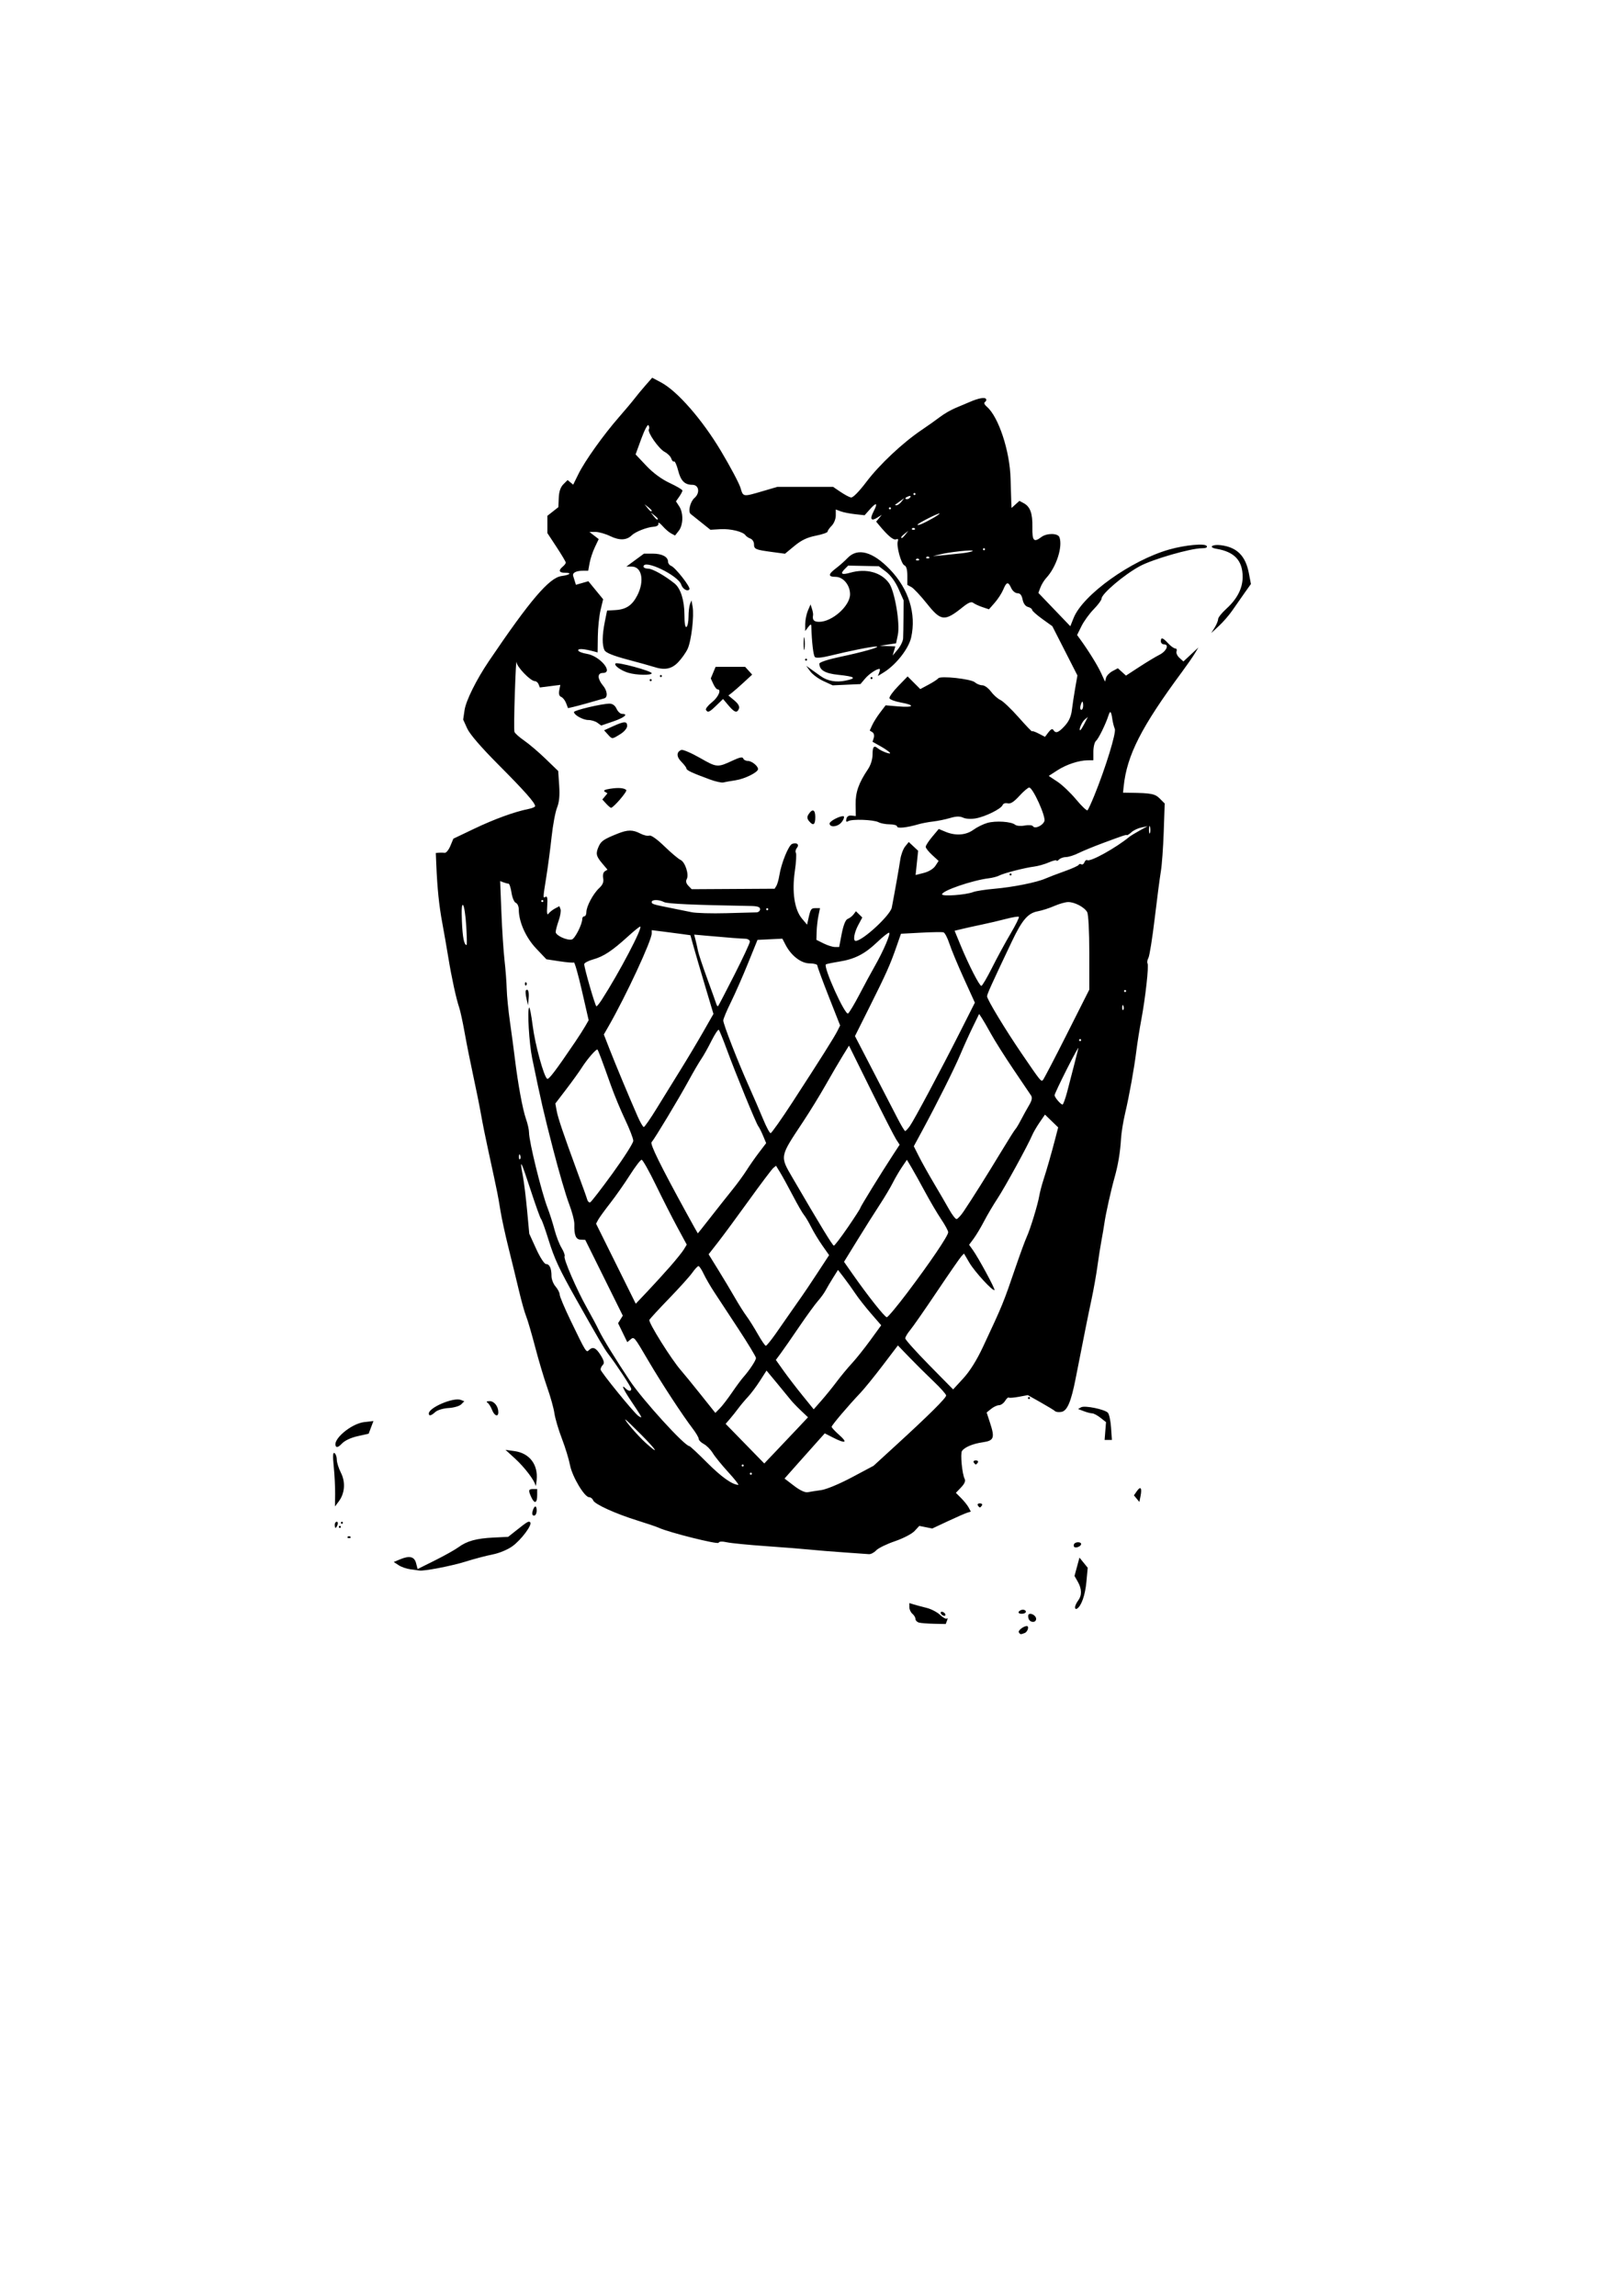 <?xml version="1.0" encoding="UTF-8" standalone="no"?>
<!-- Created with Inkscape (http://www.inkscape.org/) -->

<svg
   width="210mm"
   height="297mm"
   viewBox="0 0 210 297"
   version="1.1"
   id="svg1"
   xml:space="preserve"
   xmlns:inkscape="http://www.inkscape.org/namespaces/inkscape"
   xmlns:sodipodi="http://sodipodi.sourceforge.net/DTD/sodipodi-0.dtd"
   xmlns="http://www.w3.org/2000/svg"
   xmlns:svg="http://www.w3.org/2000/svg"><sodipodi:namedview
     id="namedview1"
     pagecolor="#ffffff"
     bordercolor="#000000"
     borderopacity="0.25"
     inkscape:showpageshadow="2"
     inkscape:pageopacity="0.0"
     inkscape:pagecheckerboard="0"
     inkscape:deskcolor="#d1d1d1"
     inkscape:document-units="mm" /><defs
     id="defs1" /><g
     inkscape:label="Layer 1"
     inkscape:groupmode="layer"
     id="layer1"><path
       style="fill:#000000"
       d="m 131.824,211.164 c -0.135,-0.219 0.617,-0.807 1.033,-0.807 0.341,0 0.117,0.75 -0.269,0.898 -0.546,0.21 -0.581,0.205 -0.764,-0.091 z m -12.907,-1.254 c -0.255,-0.067 -0.463,-0.276 -0.463,-0.466 0,-0.19 -0.179,-0.493 -0.397,-0.674 -0.218,-0.181 -0.397,-0.567 -0.397,-0.857 v -0.528 l 0.595,0.181 c 0.327,0.1 1.072,0.299 1.654,0.443 0.582,0.144 1.364,0.554 1.738,0.912 0.374,0.357 0.767,0.562 0.874,0.456 0.107,-0.107 0.116,0.011 0.019,0.261 l -0.175,0.455 -1.493,-0.031 c -0.821,-0.017 -1.701,-0.085 -1.956,-0.152 z m 14.18,-0.49 c -0.086,-0.225 -0.088,-0.477 -0.003,-0.562 0.267,-0.267 0.97,0.142 0.97,0.565 0,0.528 -0.764,0.526 -0.967,-0.003 z m -11.336,-0.65 c -0.09,-0.146 -0.044,-0.265 0.101,-0.265 0.146,0 0.338,0.119 0.428,0.265 0.09,0.146 0.044,0.265 -0.101,0.265 -0.146,0 -0.338,-0.119 -0.428,-0.265 z m 10.054,-0.265 c 0.09,-0.146 0.335,-0.265 0.545,-0.265 0.21,0 0.381,0.119 0.381,0.265 0,0.146 -0.245,0.265 -0.545,0.265 -0.3,0 -0.471,-0.119 -0.381,-0.265 z m 7.284,-0.58 c 0.005,-0.19 0.183,-0.577 0.397,-0.86 0.506,-0.669 0.492,-1.51 -0.039,-2.442 l -0.427,-0.749 0.322,-1.186 0.322,-1.186 0.533,0.657 0.533,0.657 -0.167,1.806 c -0.16,1.732 -0.65,3.134 -1.216,3.484 -0.147,0.091 -0.263,0.009 -0.258,-0.182 z m -85.971,-4.906 c -0.495,-0.06 -1.188,-0.299 -1.54,-0.529 l -0.641,-0.42 0.805,-0.338 c 1.234,-0.519 1.863,-0.369 2.087,0.496 l 0.195,0.753 2.245,-1.118 c 1.235,-0.615 2.602,-1.381 3.039,-1.703 1.095,-0.807 2.319,-1.144 4.54,-1.252 l 1.894,-0.092 0.98,-0.777 c 1.53,-1.214 1.676,-1.3 1.872,-1.104 0.304,0.304 -1.152,2.261 -2.299,3.092 -0.622,0.45 -1.704,0.9 -2.575,1.07 -0.826,0.161 -2.395,0.575 -3.486,0.92 -1.772,0.56 -5.442,1.266 -6.004,1.155 -0.118,-0.023 -0.619,-0.092 -1.113,-0.152 z m 56.065,-2.194 c -1.528,-0.103 -3.493,-0.262 -4.366,-0.353 -0.873,-0.091 -3.433,-0.295 -5.689,-0.452 -2.256,-0.157 -4.542,-0.382 -5.081,-0.5 -0.632,-0.138 -1.013,-0.116 -1.072,0.062 -0.085,0.256 -6.425,-1.33 -7.737,-1.936 -0.291,-0.134 -1.513,-0.55 -2.715,-0.923 -2.89,-0.897 -5.591,-2.125 -5.785,-2.629 -0.086,-0.223 -0.32,-0.406 -0.522,-0.406 -0.601,0 -2.191,-2.67 -2.472,-4.151 -0.143,-0.753 -0.617,-2.3 -1.054,-3.438 -0.437,-1.138 -0.87,-2.604 -0.963,-3.259 -0.093,-0.655 -0.506,-2.143 -0.918,-3.307 -0.412,-1.164 -1.123,-3.545 -1.58,-5.292 -0.457,-1.746 -0.981,-3.532 -1.164,-3.969 -0.183,-0.437 -0.601,-1.925 -0.928,-3.307 -0.327,-1.382 -0.937,-3.883 -1.355,-5.556 -0.418,-1.673 -0.884,-3.817 -1.035,-4.763 -0.151,-0.946 -0.339,-2.017 -0.418,-2.381 -0.078,-0.364 -0.252,-1.197 -0.387,-1.852 -0.134,-0.655 -0.494,-2.322 -0.8,-3.704 -0.306,-1.382 -0.713,-3.407 -0.905,-4.498 -0.192,-1.091 -0.647,-3.354 -1.011,-5.027 -0.364,-1.673 -0.863,-4.174 -1.109,-5.556 -0.246,-1.382 -0.569,-2.871 -0.718,-3.307 -0.388,-1.14 -0.983,-3.88 -1.407,-6.482 -0.202,-1.237 -0.555,-3.261 -0.785,-4.498 -0.41,-2.203 -0.638,-4.432 -0.765,-7.474 l -0.063,-1.521 0.406,-0.031 c 0.224,-0.017 0.559,-0.011 0.745,0.013 0.186,0.025 0.515,-0.378 0.731,-0.894 l 0.392,-0.939 2.709,-1.293 c 2.607,-1.244 5.199,-2.186 7.008,-2.548 0.473,-0.095 0.86,-0.258 0.86,-0.364 0,-0.424 -1.358,-1.958 -4.728,-5.342 -2.258,-2.267 -3.727,-3.969 -4.06,-4.706 l -0.523,-1.154 0.18,-1.227 c 0.18,-1.223 1.533,-3.948 3.141,-6.325 5.327,-7.877 7.813,-10.792 9.388,-11.012 1.113,-0.155 1.419,-0.426 0.482,-0.426 -0.789,0 -0.905,-0.299 -0.309,-0.794 0.218,-0.181 0.397,-0.416 0.397,-0.522 0,-0.106 -0.536,-1.009 -1.191,-2.006 l -1.191,-1.813 v -1.118 -1.118 l 0.71,-0.559 0.71,-0.559 0.051,-1.206 c 0.034,-0.817 0.227,-1.383 0.598,-1.754 l 0.547,-0.547 0.361,0.299 0.361,0.299 0.68,-1.38 c 0.833,-1.69 3.209,-5.025 5.223,-7.333 0.826,-0.946 1.748,-2.044 2.049,-2.44 0.301,-0.396 0.935,-1.162 1.409,-1.701 l 0.861,-0.981 1.152,0.611 c 2.101,1.115 5.317,4.798 7.752,8.877 1.216,2.037 2.352,4.18 2.525,4.763 0.353,1.188 0.291,1.179 2.918,0.409 l 1.846,-0.541 h 3.607 3.607 l 0.955,0.648 c 0.525,0.356 1.137,0.684 1.359,0.728 0.245,0.048 1.033,-0.752 2.006,-2.037 1.688,-2.231 4.696,-5.055 7.132,-6.696 0.8,-0.539 1.878,-1.303 2.395,-1.698 0.517,-0.395 1.41,-0.911 1.984,-1.148 0.574,-0.237 1.401,-0.586 1.838,-0.776 1.137,-0.495 1.963,-0.647 2.121,-0.391 0.075,0.122 0.013,0.298 -0.138,0.391 -0.168,0.104 -0.074,0.342 0.244,0.614 1.513,1.295 2.981,5.75 3.067,9.307 0.03,1.237 0.071,2.595 0.092,3.018 l 0.038,0.769 0.507,-0.459 0.507,-0.459 0.545,0.292 c 0.854,0.457 1.165,1.309 1.134,3.112 -0.03,1.777 0.184,2.014 1.158,1.278 0.698,-0.528 2.133,-0.52 2.337,0.013 0.463,1.207 -0.393,3.87 -1.694,5.27 -0.27,0.291 -0.612,0.847 -0.759,1.235 l -0.267,0.706 2.067,2.155 2.067,2.155 0.428,-1.069 c 1.201,-3.001 7.426,-7.455 12.382,-8.859 2.029,-0.575 4.612,-0.817 4.837,-0.453 0.119,0.192 -0.099,0.295 -0.623,0.295 -1.441,0 -6.357,1.417 -8.017,2.311 -2.033,1.094 -4.967,3.583 -4.967,4.213 0,0.183 -0.456,0.799 -1.013,1.367 -0.557,0.569 -1.269,1.551 -1.582,2.184 l -0.569,1.15 0.392,0.539 c 1.084,1.489 2.259,3.385 2.715,4.38 l 0.51,1.112 0.129,-0.492 c 0.071,-0.271 0.444,-0.66 0.83,-0.866 l 0.701,-0.374 0.525,0.475 0.525,0.475 1.741,-1.134 c 0.958,-0.624 2.121,-1.324 2.585,-1.557 0.906,-0.453 1.305,-1.348 0.601,-1.348 -0.229,0 -0.416,-0.179 -0.416,-0.397 0,-0.563 0.246,-0.495 0.949,0.265 0.337,0.364 0.75,0.661 0.919,0.661 0.168,0 0.241,0.167 0.163,0.372 -0.079,0.205 0.09,0.583 0.374,0.84 l 0.517,0.468 0.97,-0.906 0.97,-0.906 -0.48,0.794 c -0.264,0.437 -1.008,1.508 -1.654,2.381 -5.261,7.117 -7.121,10.772 -7.54,14.817 l -0.082,0.794 0.926,0.013 c 2.75,0.04 3.21,0.13 3.833,0.753 l 0.634,0.634 -0.126,3.665 c -0.069,2.016 -0.236,4.32 -0.372,5.12 -0.135,0.8 -0.493,3.539 -0.796,6.085 -0.303,2.547 -0.669,4.843 -0.813,5.104 -0.144,0.261 -0.196,0.582 -0.114,0.714 0.185,0.3 -0.276,4.464 -0.809,7.293 -0.221,1.172 -0.504,2.958 -0.631,3.969 -0.294,2.356 -0.919,5.828 -1.474,8.188 -0.239,1.019 -0.471,2.454 -0.514,3.19 -0.105,1.778 -0.373,3.4 -0.828,5.017 -0.473,1.677 -1.155,4.738 -1.326,5.948 -0.072,0.509 -0.243,1.521 -0.381,2.249 -0.137,0.728 -0.371,2.216 -0.519,3.307 -0.148,1.091 -0.498,3.056 -0.778,4.366 -0.46,2.153 -0.835,4.021 -2.045,10.186 -0.584,2.978 -1.084,4.16 -1.819,4.3 -0.342,0.065 -0.717,0.026 -0.834,-0.087 -0.117,-0.113 -0.96,-0.627 -1.874,-1.142 l -1.662,-0.936 -1.174,0.219 c -0.646,0.121 -1.229,0.164 -1.296,0.097 -0.067,-0.067 -0.278,0.127 -0.469,0.433 -0.191,0.305 -0.543,0.555 -0.783,0.555 -0.24,0 -0.698,0.212 -1.019,0.472 l -0.583,0.472 0.445,1.359 c 0.635,1.94 0.501,2.287 -0.962,2.497 -1.272,0.182 -2.334,0.629 -2.677,1.127 -0.231,0.336 0.028,3.008 0.348,3.598 0.146,0.269 -0.002,0.625 -0.46,1.105 l -0.676,0.708 0.686,0.686 c 0.378,0.378 0.813,0.924 0.969,1.214 l 0.282,0.527 -0.474,0.146 c -0.261,0.08 -1.384,0.572 -2.496,1.093 l -2.022,0.947 -0.839,-0.168 -0.839,-0.168 -0.615,0.663 c -0.342,0.369 -1.472,0.955 -2.544,1.32 -1.061,0.361 -2.151,0.894 -2.423,1.185 -0.271,0.291 -0.697,0.51 -0.946,0.487 -0.249,-0.023 -1.703,-0.126 -3.231,-0.229 z m -2.939,-8.055 c 0.658,-0.09 2.38,-0.806 3.969,-1.652 l 2.806,-1.494 2.91,-2.663 c 4.222,-3.863 6.482,-6.106 6.482,-6.432 0,-0.157 -0.733,-0.982 -1.629,-1.832 -0.896,-0.85 -2.301,-2.242 -3.121,-3.094 l -1.492,-1.549 -1.972,2.594 c -1.084,1.427 -2.389,3.031 -2.898,3.566 -1.545,1.622 -3.704,4.167 -3.704,4.367 0,0.103 0.446,0.583 0.992,1.065 1.139,1.007 0.805,1.152 -0.785,0.34 l -1.095,-0.559 -1.077,1.202 c -0.593,0.661 -1.765,1.976 -2.604,2.923 l -1.527,1.722 1.23,0.939 c 0.786,0.6 1.432,0.899 1.792,0.827 0.309,-0.062 1.085,-0.183 1.724,-0.27 z m -12.024,-2.323 c -0.832,-0.91 -1.735,-2.02 -2.006,-2.469 -0.271,-0.448 -0.791,-0.974 -1.155,-1.169 -0.364,-0.195 -0.662,-0.495 -0.662,-0.667 0,-0.172 -0.355,-0.777 -0.789,-1.344 -1.311,-1.715 -4.047,-5.899 -5.693,-8.704 -1.905,-3.247 -1.868,-3.204 -2.362,-2.795 l -0.399,0.331 -0.595,-1.226 -0.595,-1.226 0.305,-0.488 0.305,-0.488 -2.43,-4.904 -2.43,-4.904 -0.59,-0.022 c -0.63,-0.023 -0.858,-0.582 -0.819,-2.006 0.012,-0.437 -0.299,-1.627 -0.691,-2.646 -0.392,-1.019 -1.314,-4.174 -2.047,-7.011 -1.224,-4.734 -1.578,-6.269 -2.722,-11.826 -0.392,-1.902 -0.65,-6.275 -0.386,-6.539 0.077,-0.077 0.28,0.976 0.453,2.34 0.308,2.439 1.449,6.613 1.881,6.88 0.201,0.124 1.116,-1.083 3.599,-4.745 0.493,-0.728 1.092,-1.664 1.331,-2.08 l 0.434,-0.757 -0.868,-3.79 c -0.477,-2.085 -0.946,-3.742 -1.042,-3.683 -0.095,0.059 -0.935,-0.009 -1.866,-0.152 l -1.693,-0.259 -1.323,-1.394 c -1.34,-1.411 -2.249,-3.452 -2.249,-5.048 0,-0.392 -0.173,-0.779 -0.384,-0.86 -0.212,-0.081 -0.463,-0.671 -0.559,-1.315 -0.096,-0.642 -0.271,-1.167 -0.388,-1.167 -0.117,0 -0.408,-0.075 -0.646,-0.166 l -0.433,-0.166 0.161,4.069 c 0.088,2.238 0.27,5.021 0.404,6.186 0.134,1.164 0.261,2.831 0.283,3.704 0.022,0.873 0.21,2.778 0.418,4.233 0.208,1.455 0.494,3.598 0.636,4.763 0.399,3.286 1.009,6.597 1.44,7.818 0.216,0.611 0.392,1.4 0.392,1.752 0,1.16 1.608,7.701 2.396,9.745 0.28,0.728 0.686,1.998 0.9,2.823 0.215,0.825 0.626,1.888 0.915,2.363 0.288,0.474 0.464,0.96 0.39,1.08 -0.181,0.292 1.599,4.399 2.902,6.699 0.577,1.019 1.275,2.328 1.55,2.91 0.466,0.987 2.237,3.863 4.017,6.526 1.67,2.497 7.07,8.423 7.675,8.423 0.089,0 1.121,0.961 2.293,2.137 1.846,1.851 3.236,2.843 4.037,2.88 0.121,0.006 -0.46,-0.734 -1.292,-1.643 z m -26.116,-61.293 c -0.11,-0.496 -0.14,-0.963 -0.066,-1.036 0.276,-0.276 0.433,0.196 0.351,1.053 l -0.085,0.885 z m -0.196,-1.876 c 0,-0.194 0.079,-0.273 0.176,-0.176 0.097,0.097 0.097,0.256 0,0.353 -0.097,0.097 -0.176,0.018 -0.176,-0.176 z m 29.369,63.368 c 0,-0.073 -0.059,-0.132 -0.132,-0.132 -0.073,0 -0.132,0.059 -0.132,0.132 0,0.073 0.059,0.132 0.132,0.132 0.073,0 0.132,-0.059 0.132,-0.132 z m -1.058,-1.058 c 0,-0.073 -0.059,-0.132 -0.132,-0.132 -0.073,0 -0.132,0.059 -0.132,0.132 0,0.073 0.059,0.132 0.132,0.132 0.073,0 0.132,-0.059 0.132,-0.132 z m 7.375,-5.237 0.943,-1.003 -0.918,-0.869 c -0.505,-0.478 -1.098,-1.098 -1.319,-1.378 -0.221,-0.28 -1.015,-1.248 -1.765,-2.151 l -1.364,-1.643 -0.855,1.332 c -0.47,0.733 -1.164,1.66 -1.542,2.061 -0.378,0.401 -0.945,1.076 -1.26,1.501 -0.315,0.425 -0.812,1.048 -1.104,1.385 l -0.531,0.612 2.5,2.563 2.5,2.563 1.887,-1.984 c 1.038,-1.091 2.311,-2.436 2.829,-2.988 z m -20.619,1.269 c -1.083,-1.091 -2.01,-1.984 -2.058,-1.984 -0.215,-0.002 1.627,2.13 2.595,3.004 1.842,1.664 1.518,1.05 -0.537,-1.02 z m -0.148,-2.581 c -0.107,-0.182 -0.649,-1.009 -1.206,-1.838 -0.998,-1.486 -1.314,-2.208 -0.695,-1.589 0.379,0.379 0.741,0.413 0.741,0.07 0,-0.238 -1.914,-3.146 -2.971,-4.515 -0.48,-0.621 -1.194,-1.84 -4.109,-7.011 -2.241,-3.975 -2.854,-5.292 -3.635,-7.805 -0.43,-1.382 -0.859,-2.573 -0.953,-2.646 -0.094,-0.073 -0.714,-1.799 -1.378,-3.836 -1.238,-3.8 -1.437,-4.153 -0.977,-1.724 0.145,0.765 0.391,2.756 0.546,4.424 l 0.282,3.033 0.894,1.962 c 0.513,1.126 1.057,1.962 1.278,1.962 0.454,0 0.705,0.558 0.705,1.569 0,0.402 0.238,1.006 0.529,1.342 0.291,0.336 0.529,0.803 0.529,1.039 0,0.236 0.631,1.736 1.402,3.333 2,4.143 2.037,4.201 2.379,3.859 0.504,-0.504 0.917,-0.326 1.522,0.652 0.433,0.701 0.507,1.022 0.286,1.244 -0.164,0.164 -0.298,0.436 -0.298,0.605 0,0.299 4.321,5.611 4.88,5.999 0.404,0.281 0.469,0.247 0.249,-0.128 z m 11.862,-2.872 c 0.541,-0.793 1.196,-1.681 1.455,-1.974 0.818,-0.923 1.662,-2.199 1.662,-2.512 0,-0.166 -1.029,-1.867 -2.286,-3.781 -1.257,-1.914 -2.677,-4.074 -3.154,-4.802 -0.477,-0.728 -1.078,-1.769 -1.335,-2.315 -0.257,-0.546 -0.556,-0.992 -0.664,-0.992 -0.109,0 -0.471,0.387 -0.805,0.86 -0.334,0.473 -1.68,1.967 -2.991,3.32 -1.311,1.353 -2.461,2.603 -2.557,2.778 -0.166,0.304 2.867,5.151 4.091,6.536 0.321,0.364 1.453,1.75 2.514,3.08 l 1.93,2.418 0.578,-0.587 c 0.318,-0.323 1.021,-1.236 1.562,-2.029 z m 13.569,-1.433 c 0.543,-0.724 1.429,-1.793 1.969,-2.375 0.54,-0.582 1.611,-1.926 2.382,-2.986 l 1.4,-1.927 -1.312,-1.512 c -0.722,-0.832 -1.63,-1.989 -2.018,-2.571 -0.388,-0.582 -1.055,-1.513 -1.483,-2.069 l -0.777,-1.011 -0.635,1.011 c -0.349,0.556 -0.784,1.293 -0.967,1.638 -0.183,0.345 -0.632,0.963 -0.997,1.373 -0.365,0.41 -1.458,1.914 -2.429,3.342 -0.97,1.428 -2.045,2.975 -2.389,3.439 l -0.625,0.843 0.999,1.406 c 0.55,0.773 1.652,2.211 2.45,3.194 l 1.45,1.788 0.997,-1.132 c 0.548,-0.623 1.441,-1.725 1.984,-2.449 z m 18.919,-4.491 c 2.567,-5.486 2.62,-5.616 4.249,-10.386 0.559,-1.637 1.193,-3.364 1.409,-3.836 0.475,-1.04 1.437,-4.191 1.628,-5.327 0.076,-0.453 0.312,-1.359 0.525,-2.014 0.452,-1.39 1.067,-3.538 1.566,-5.467 l 0.353,-1.366 -0.854,-0.827 -0.854,-0.827 -0.69,1.002 c -0.379,0.551 -0.814,1.3 -0.967,1.664 -0.534,1.275 -3.54,6.761 -4.494,8.202 -0.53,0.8 -1.304,2.11 -1.72,2.91 -0.416,0.8 -1.025,1.817 -1.352,2.26 l -0.595,0.804 0.47,0.651 c 0.724,1.004 2.934,5.083 2.817,5.2 -0.203,0.203 -2.566,-2.366 -3.251,-3.534 l -0.696,-1.187 -0.332,0.351 c -0.182,0.193 -1.61,2.256 -3.174,4.584 -1.563,2.328 -3.124,4.57 -3.468,4.981 -0.344,0.411 -0.626,0.888 -0.625,1.058 3.7e-4,0.171 1.394,1.727 3.097,3.458 l 3.096,3.147 1.312,-1.427 c 0.851,-0.925 1.747,-2.358 2.55,-4.073 z m -26.857,-1.652 c 0.582,-0.825 1.512,-2.159 2.067,-2.967 0.555,-0.807 1.184,-1.706 1.397,-1.997 0.214,-0.291 1.085,-1.592 1.937,-2.891 l 1.548,-2.362 -0.87,-1.238 c -0.479,-0.681 -1.133,-1.761 -1.455,-2.401 -0.322,-0.639 -0.738,-1.341 -0.926,-1.559 -0.188,-0.218 -0.84,-1.349 -1.448,-2.514 -0.609,-1.164 -1.346,-2.508 -1.639,-2.986 l -0.533,-0.869 -0.349,0.289 c -0.192,0.159 -1.609,2.039 -3.149,4.177 -1.54,2.138 -3.345,4.585 -4.012,5.439 l -1.212,1.551 1.25,2.021 c 0.688,1.111 1.66,2.735 2.16,3.608 0.501,0.873 1.177,1.945 1.503,2.381 0.326,0.437 0.98,1.478 1.453,2.315 0.474,0.837 0.942,1.517 1.04,1.511 0.099,-0.006 0.655,-0.685 1.237,-1.509 z m 17.094,-5.397 c 2.923,-3.87 5.264,-7.331 5.264,-7.782 0,-0.181 -0.406,-0.933 -0.903,-1.671 -0.497,-0.738 -1.433,-2.327 -2.082,-3.532 -0.649,-1.205 -1.444,-2.637 -1.769,-3.182 l -0.589,-0.991 -0.638,0.941 c -0.351,0.517 -0.89,1.44 -1.197,2.05 -0.307,0.61 -1.066,1.883 -1.687,2.829 -0.621,0.946 -1.913,2.993 -2.872,4.55 l -1.743,2.83 1.118,1.596 c 1.984,2.833 4.157,5.575 4.419,5.575 0.14,0 1.346,-1.445 2.68,-3.212 z m -30.74,-3.321 c 0.789,-0.898 1.601,-1.908 1.805,-2.246 l 0.37,-0.614 -1.218,-2.249 c -0.67,-1.237 -1.927,-3.707 -2.792,-5.49 -0.866,-1.783 -1.689,-3.241 -1.831,-3.241 -0.141,0 -0.828,0.898 -1.526,1.996 -0.698,1.098 -1.846,2.735 -2.552,3.638 -0.706,0.903 -1.403,1.866 -1.549,2.14 l -0.266,0.497 2.568,5.178 2.568,5.178 1.494,-1.577 c 0.822,-0.868 2.14,-2.312 2.929,-3.21 z m 23.01,-5.087 c 0.889,-1.298 1.616,-2.425 1.616,-2.505 0,-0.147 2.685,-4.507 4.242,-6.889 l 0.852,-1.303 -0.444,-0.682 c -0.244,-0.375 -1.719,-3.259 -3.277,-6.409 l -2.833,-5.728 -0.84,1.362 c -0.462,0.749 -1.446,2.434 -2.188,3.743 -0.741,1.31 -2.058,3.453 -2.927,4.763 -3.04,4.586 -3.004,4.388 -1.322,7.276 3.53,6.058 5.159,8.731 5.319,8.731 0.101,0 0.911,-1.062 1.8,-2.36 z m -17.68,-1.402 c 0.936,-1.196 2.196,-2.788 2.801,-3.537 0.605,-0.75 1.413,-1.86 1.797,-2.468 0.384,-0.608 1.108,-1.643 1.61,-2.3 l 0.912,-1.195 -0.399,-0.956 c -0.22,-0.526 -0.501,-1.084 -0.625,-1.241 -0.276,-0.349 -2.94,-6.848 -4.097,-9.996 -0.466,-1.267 -0.918,-2.375 -1.006,-2.463 -0.088,-0.088 -0.517,0.555 -0.954,1.429 -0.437,0.874 -1.025,1.923 -1.308,2.331 -0.283,0.408 -1.035,1.695 -1.67,2.859 -1.276,2.339 -4.406,7.534 -4.768,7.916 -0.222,0.234 1.171,3.065 4.472,9.084 0.818,1.492 1.498,2.712 1.511,2.712 0.013,0 0.789,-0.978 1.725,-2.174 z m 32.673,-0.67 c 1.052,-1.555 3.033,-4.706 4.866,-7.739 0.923,-1.528 1.751,-2.838 1.839,-2.91 0.088,-0.073 0.409,-0.609 0.713,-1.191 0.304,-0.582 0.781,-1.443 1.058,-1.913 0.361,-0.611 0.43,-0.967 0.241,-1.247 -0.146,-0.216 -1.172,-1.736 -2.281,-3.378 -1.109,-1.642 -2.409,-3.701 -2.889,-4.574 -0.48,-0.873 -1.025,-1.812 -1.209,-2.087 l -0.336,-0.5 -0.824,1.69 c -0.453,0.93 -1.175,2.524 -1.604,3.542 -0.789,1.872 -3,6.293 -4.957,9.909 l -1.067,1.972 0.673,1.336 c 0.37,0.735 1.239,2.288 1.93,3.452 0.691,1.164 1.574,2.682 1.961,3.373 0.388,0.691 0.82,1.257 0.961,1.257 0.141,0 0.558,-0.446 0.927,-0.992 z m -45.415,-4.936 c 1.469,-2.023 2.67,-3.911 2.67,-4.194 0,-0.283 -0.474,-1.513 -1.054,-2.734 -0.58,-1.22 -1.404,-3.203 -1.831,-4.405 -1.178,-3.315 -1.645,-4.556 -1.752,-4.663 -0.138,-0.138 -1.341,1.248 -2.034,2.345 -0.322,0.509 -1.222,1.759 -2,2.778 l -1.415,1.852 0.168,0.926 c 0.167,0.923 0.835,2.905 2.585,7.673 1.021,2.783 1.187,3.246 1.381,3.858 0.073,0.23 0.241,0.379 0.373,0.331 0.132,-0.049 1.442,-1.744 2.91,-3.767 z m -11.966,-2.324 c -0.085,-0.211 -0.147,-0.148 -0.16,0.16 -0.011,0.279 0.051,0.435 0.139,0.347 0.088,-0.088 0.097,-0.316 0.021,-0.507 z m 35.25,-6.896 c 3.579,-5.505 5.407,-8.404 5.81,-9.214 l 0.339,-0.681 -1.475,-3.747 c -0.811,-2.061 -1.475,-3.868 -1.475,-4.015 0,-0.148 -0.446,-0.269 -0.992,-0.27 -1.105,-0.001 -2.391,-0.992 -3.122,-2.406 l -0.41,-0.792 -1.609,0.078 -1.609,0.078 -1.237,3.052 c -0.68,1.679 -1.677,3.942 -2.214,5.029 -0.537,1.087 -0.977,2.143 -0.977,2.346 0,0.48 1.871,5.286 3.306,8.49 0.619,1.382 1.456,3.317 1.86,4.299 0.404,0.982 0.835,1.786 0.959,1.786 0.123,0 1.405,-1.816 2.848,-4.035 z m 15.157,3.136 c 0.538,-0.741 4.067,-7.356 6.6,-12.371 l 1.825,-3.613 -1.425,-3.134 c -0.784,-1.724 -1.626,-3.749 -1.871,-4.5 -0.245,-0.751 -0.588,-1.409 -0.763,-1.462 -0.174,-0.053 -1.484,-0.033 -2.91,0.043 l -2.593,0.139 -0.6,1.72 c -0.811,2.323 -1.307,3.433 -3.487,7.793 l -1.864,3.728 2.327,4.492 c 1.28,2.471 2.71,5.236 3.178,6.146 0.468,0.91 0.914,1.65 0.992,1.645 0.078,-0.005 0.343,-0.286 0.59,-0.626 z m -32.719,-2.342 c 0.826,-1.346 2.205,-3.578 3.065,-4.961 0.86,-1.382 2.169,-3.574 2.909,-4.869 l 1.345,-2.356 -1.075,-3.597 c -0.591,-1.978 -1.262,-4.269 -1.491,-5.09 l -0.416,-1.493 -1.114,-0.155 c -0.613,-0.085 -1.739,-0.232 -2.503,-0.327 l -1.389,-0.172 v 0.422 c 0,0.915 -3.321,8.06 -5.569,11.983 l -0.626,1.092 0.762,1.95 c 0.787,2.013 2.533,6.193 3.604,8.631 0.336,0.764 0.698,1.389 0.804,1.389 0.106,0 0.869,-1.101 1.695,-2.447 z m 53.09,-2.117 c 0.242,-0.91 0.635,-2.428 0.874,-3.373 0.239,-0.946 0.497,-1.958 0.573,-2.249 0.076,-0.291 -0.584,0.9 -1.466,2.646 -0.883,1.746 -1.608,3.285 -1.611,3.419 -0.008,0.278 0.786,1.211 1.03,1.211 0.088,0 0.359,-0.744 0.601,-1.654 z m -0.043,-7.452 2.904,-5.758 v -4.756 c 0,-2.756 -0.115,-4.97 -0.272,-5.265 -0.339,-0.633 -1.608,-1.308 -2.459,-1.308 -0.353,0 -1.162,0.229 -1.799,0.508 -0.637,0.28 -1.605,0.591 -2.152,0.691 -1.258,0.232 -2.02,1.124 -3.348,3.92 -2.643,5.568 -3.199,6.797 -3.199,7.075 0,0.4 2.339,4.27 4.463,7.384 2.431,3.565 2.526,3.685 2.754,3.465 0.113,-0.109 1.512,-2.789 3.109,-5.956 z m 1.846,0.771 c 0,-0.073 -0.059,-0.132 -0.132,-0.132 -0.073,0 -0.132,0.059 -0.132,0.132 0,0.073 0.059,0.132 0.132,0.132 0.073,0 0.132,-0.059 0.132,-0.132 z m -28.682,-5.907 c 0.66,-1.262 1.552,-2.909 1.981,-3.66 1.129,-1.976 2.128,-4.324 1.841,-4.324 -0.136,0 -0.819,0.545 -1.518,1.211 -1.619,1.544 -2.899,2.2 -4.928,2.527 -0.891,0.144 -1.665,0.306 -1.719,0.36 -0.352,0.352 2.468,6.597 2.868,6.35 0.152,-0.094 0.816,-1.203 1.477,-2.465 z m 34.154,1.492 c -0.085,-0.211 -0.147,-0.148 -0.16,0.16 -0.011,0.279 0.051,0.435 0.139,0.347 0.088,-0.088 0.097,-0.316 0.021,-0.507 z m -67.492,-0.812 c 2.252,-3.484 5.384,-9.457 4.958,-9.457 -0.093,0 -0.792,0.566 -1.552,1.257 -2.064,1.876 -3.164,2.605 -4.487,2.976 -0.656,0.184 -1.193,0.466 -1.193,0.627 0,0.513 1.43,5.459 1.578,5.457 0.078,-0.001 0.391,-0.388 0.697,-0.86 z m 17.159,-3.222 c 1.099,-2.164 1.998,-4.094 1.998,-4.291 0,-0.196 -0.268,-0.364 -0.595,-0.373 -0.634,-0.017 -2.186,-0.138 -4.926,-0.383 l -1.685,-0.151 0.189,0.738 c 0.104,0.406 0.244,1.029 0.31,1.384 0.067,0.355 0.602,1.962 1.19,3.572 0.588,1.61 1.12,3.092 1.183,3.295 0.062,0.203 0.164,0.318 0.226,0.256 0.062,-0.062 1.012,-1.883 2.11,-4.046 z m 50.681,2.099 c 0,-0.073 -0.059,-0.132 -0.132,-0.132 -0.073,0 -0.132,0.059 -0.132,0.132 0,0.073 0.059,0.132 0.132,0.132 0.073,0 0.132,-0.059 0.132,-0.132 z m -17.341,-3.022 c 0.652,-1.298 1.728,-3.279 2.392,-4.401 0.664,-1.123 1.147,-2.101 1.073,-2.174 -0.073,-0.073 -0.821,0.048 -1.662,0.269 -0.841,0.221 -2.243,0.55 -3.116,0.731 -0.873,0.181 -2.026,0.436 -2.562,0.566 l -0.975,0.237 0.783,1.899 c 1.041,2.524 2.428,5.234 2.679,5.234 0.111,0 0.736,-1.062 1.388,-2.36 z m -19.452,-4.407 c 0.225,-1.134 0.496,-1.797 0.776,-1.902 0.237,-0.089 0.572,-0.347 0.745,-0.574 l 0.315,-0.413 0.411,0.404 0.411,0.404 -0.527,0.984 c -0.529,0.987 -0.699,2.045 -0.329,2.043 0.901,-0.004 4.48,-3.309 4.674,-4.315 0.381,-1.982 0.958,-5.243 1.097,-6.2 0.09,-0.618 0.373,-1.383 0.63,-1.7 l 0.467,-0.577 0.607,0.566 0.607,0.566 -0.164,1.568 -0.164,1.568 1.069,-0.271 c 0.633,-0.161 1.241,-0.533 1.489,-0.912 l 0.42,-0.641 -0.835,-0.763 c -0.459,-0.419 -0.835,-0.896 -0.835,-1.06 0,-0.164 0.38,-0.75 0.844,-1.303 l 0.844,-1.006 0.867,0.362 c 1.306,0.545 2.649,0.451 3.613,-0.253 0.463,-0.338 1.272,-0.739 1.798,-0.89 1.083,-0.311 3.104,-0.181 3.602,0.232 0.185,0.154 0.732,0.2 1.24,0.105 0.509,-0.095 0.979,-0.056 1.07,0.091 0.239,0.386 1.26,-0.073 1.479,-0.664 0.213,-0.575 -1.493,-4.343 -1.966,-4.343 -0.155,0 -0.731,0.49 -1.279,1.09 -0.704,0.77 -1.147,1.05 -1.51,0.955 -0.292,-0.076 -0.573,0.019 -0.65,0.221 -0.187,0.487 -2.186,1.483 -3.45,1.719 -0.607,0.113 -1.294,0.078 -1.653,-0.086 -0.443,-0.202 -0.915,-0.189 -1.696,0.044 -0.595,0.178 -1.578,0.38 -2.184,0.449 -0.606,0.069 -1.459,0.229 -1.895,0.357 -1.512,0.443 -2.778,0.574 -2.778,0.289 0,-0.152 -0.425,-0.277 -0.943,-0.277 -0.519,0 -1.174,-0.123 -1.455,-0.274 -0.623,-0.333 -3.448,-0.434 -3.924,-0.14 -0.243,0.15 -0.313,0.068 -0.241,-0.282 0.066,-0.32 0.299,-0.474 0.662,-0.436 l 0.559,0.059 -0.023,-1.514 c -0.024,-1.558 0.399,-2.764 1.586,-4.527 0.37,-0.549 0.604,-1.293 0.604,-1.918 0,-1.008 0.183,-1.226 0.675,-0.807 0.431,0.367 1.749,0.862 1.583,0.594 -0.086,-0.14 -0.631,-0.52 -1.209,-0.846 l -1.052,-0.592 0.163,-0.512 c 0.093,-0.295 0.016,-0.603 -0.181,-0.725 l -0.344,-0.213 0.322,-0.706 c 0.177,-0.388 0.639,-1.122 1.028,-1.631 l 0.706,-0.926 1.669,0.141 c 2.014,0.17 2.209,-0.161 0.299,-0.505 -0.754,-0.136 -1.415,-0.385 -1.469,-0.553 -0.054,-0.168 0.452,-0.872 1.124,-1.564 l 1.223,-1.258 0.819,0.819 0.819,0.819 1.08,-0.578 c 0.594,-0.318 1.158,-0.685 1.253,-0.815 0.262,-0.359 4.254,0.077 4.742,0.519 0.231,0.209 0.656,0.38 0.945,0.38 0.289,0 0.793,0.363 1.122,0.808 0.328,0.444 0.88,0.937 1.226,1.094 0.346,0.158 1.409,1.171 2.363,2.251 0.954,1.08 1.734,1.895 1.734,1.809 0,-0.085 0.377,0.04 0.837,0.278 l 0.837,0.433 0.448,-0.594 c 0.298,-0.396 0.51,-0.494 0.634,-0.294 0.301,0.486 0.666,0.353 1.484,-0.542 0.529,-0.579 0.815,-1.221 0.914,-2.051 0.079,-0.664 0.272,-1.94 0.429,-2.835 l 0.286,-1.628 -1.624,-3.186 -1.624,-3.186 -1.31,-0.941 c -0.72,-0.518 -1.31,-1.046 -1.31,-1.175 0,-0.129 -0.239,-0.297 -0.531,-0.373 -0.332,-0.087 -0.592,-0.445 -0.695,-0.957 -0.114,-0.569 -0.316,-0.818 -0.665,-0.818 -0.278,0 -0.636,-0.294 -0.803,-0.661 -0.397,-0.872 -0.61,-0.834 -1.032,0.184 -0.193,0.465 -0.689,1.231 -1.102,1.702 l -0.752,0.856 -0.848,-0.285 c -0.466,-0.157 -1,-0.404 -1.186,-0.55 -0.242,-0.189 -0.618,-0.04 -1.323,0.525 -2.394,1.919 -2.834,1.877 -4.685,-0.442 -0.81,-1.016 -1.708,-1.972 -1.996,-2.126 l -0.522,-0.28 v -1.19 c 0,-0.783 -0.128,-1.239 -0.375,-1.334 -0.425,-0.163 -1.078,-2.556 -0.856,-3.136 0.097,-0.253 0.018,-0.331 -0.237,-0.233 -0.344,0.132 -1.055,-0.467 -2.202,-1.852 l -0.363,-0.439 0.363,-0.439 0.363,-0.439 -0.583,0.363 c -0.808,0.503 -0.991,0.191 -0.475,-0.807 0.579,-1.12 0.38,-1.239 -0.472,-0.282 l -0.692,0.777 -1.244,-0.137 c -0.684,-0.075 -1.524,-0.243 -1.865,-0.373 l -0.621,-0.236 v 0.787 c 0,0.434 -0.237,1.024 -0.529,1.316 -0.291,0.291 -0.529,0.633 -0.529,0.759 0,0.127 -0.688,0.365 -1.528,0.531 -1.109,0.218 -1.865,0.579 -2.757,1.316 l -1.229,1.016 -1.674,-0.225 c -2.168,-0.291 -2.336,-0.365 -2.336,-1.016 0,-0.3 -0.208,-0.623 -0.463,-0.717 -0.255,-0.094 -0.54,-0.286 -0.634,-0.427 -0.317,-0.472 -1.935,-0.867 -3.244,-0.79 l -1.298,0.076 -1.215,-0.973 c -0.668,-0.535 -1.269,-1.015 -1.335,-1.066 -0.375,-0.29 -0.071,-1.592 0.485,-2.073 0.752,-0.651 0.587,-1.704 -0.268,-1.704 -0.989,0 -1.498,-0.508 -1.838,-1.835 -0.185,-0.723 -0.426,-1.259 -0.536,-1.191 -0.109,0.068 -0.269,-0.098 -0.355,-0.368 -0.086,-0.27 -0.472,-0.659 -0.859,-0.864 -0.765,-0.406 -2.268,-2.56 -2.042,-2.925 0.077,-0.124 0.056,-0.361 -0.046,-0.527 -0.103,-0.167 -0.518,0.609 -0.929,1.738 l -0.743,2.039 1.377,1.459 c 0.884,0.937 1.969,1.738 3.031,2.236 0.909,0.427 1.654,0.867 1.654,0.978 0,0.11 -0.189,0.47 -0.42,0.8 l -0.42,0.599 0.42,0.641 c 0.561,0.857 0.532,2.418 -0.059,3.17 l -0.479,0.609 -0.513,-0.274 c -0.282,-0.151 -0.782,-0.585 -1.111,-0.964 -0.329,-0.38 -0.567,-0.523 -0.529,-0.318 0.044,0.235 -0.19,0.39 -0.634,0.421 -0.854,0.059 -2.344,0.647 -2.821,1.113 -0.658,0.643 -1.586,0.678 -2.77,0.105 -0.632,-0.306 -1.498,-0.553 -1.925,-0.55 l -0.776,0.006 0.601,0.462 0.601,0.462 -0.5,1.053 c -0.275,0.579 -0.581,1.5 -0.679,2.045 l -0.179,0.992 h -0.628 c -0.939,0 -1.445,0.263 -1.316,0.683 0.064,0.206 0.169,0.547 0.234,0.757 l 0.118,0.382 0.806,-0.231 0.806,-0.231 0.956,1.166 0.956,1.166 -0.331,1.38 c -0.182,0.759 -0.343,2.307 -0.358,3.44 l -0.027,2.06 -0.397,-0.108 c -1.338,-0.365 -2.117,-0.428 -2.117,-0.172 0,0.155 0.506,0.363 1.124,0.462 1.698,0.271 3.524,2.473 2.051,2.473 -0.338,0 -0.529,0.176 -0.529,0.489 0,0.269 0.238,0.763 0.529,1.099 0.596,0.687 0.697,1.555 0.198,1.7 -1.745,0.508 -3.368,0.957 -3.965,1.096 l -0.724,0.169 -0.248,-0.653 c -0.137,-0.359 -0.421,-0.719 -0.633,-0.801 -0.256,-0.098 -0.339,-0.384 -0.25,-0.852 l 0.135,-0.705 -1.325,0.168 -1.325,0.168 -0.158,-0.41 c -0.087,-0.226 -0.31,-0.411 -0.497,-0.413 -0.554,-0.004 -2.319,-1.836 -2.372,-2.462 -0.027,-0.318 -0.121,1.505 -0.208,4.052 -0.088,2.547 -0.111,4.783 -0.051,4.97 0.059,0.187 0.624,0.695 1.254,1.128 0.63,0.434 1.88,1.498 2.778,2.365 l 1.631,1.577 0.127,1.866 c 0.089,1.314 0.007,2.166 -0.278,2.879 -0.223,0.557 -0.539,2.251 -0.702,3.763 -0.163,1.513 -0.469,3.822 -0.678,5.132 -0.458,2.864 -0.458,2.856 -0.09,2.629 0.203,-0.126 0.264,0.235 0.198,1.18 -0.066,0.952 -0.014,1.253 0.171,1.002 0.146,-0.197 0.521,-0.495 0.833,-0.662 l 0.569,-0.303 0.149,0.387 c 0.082,0.213 -0.025,0.881 -0.238,1.484 -0.213,0.603 -0.387,1.266 -0.387,1.473 0,0.444 1.475,1.124 2.091,0.963 0.407,-0.106 1.349,-1.968 1.349,-2.666 0,-0.18 0.119,-0.328 0.265,-0.328 0.146,0 0.265,-0.243 0.265,-0.54 0,-0.741 0.871,-2.376 1.655,-3.108 0.468,-0.436 0.612,-0.795 0.519,-1.285 -0.076,-0.399 0.012,-0.768 0.214,-0.892 l 0.344,-0.213 -0.705,-0.838 c -0.781,-0.928 -0.843,-1.263 -0.411,-2.211 0.302,-0.662 0.676,-0.909 2.45,-1.617 1.285,-0.513 1.944,-0.513 2.927,-6.3e-4 0.427,0.223 0.946,0.34 1.152,0.261 0.225,-0.086 1.004,0.466 1.946,1.379 0.863,0.838 1.803,1.631 2.087,1.762 0.605,0.278 1.132,1.91 0.806,2.493 -0.146,0.26 -0.073,0.557 0.208,0.85 l 0.432,0.45 5.367,-0.031 5.367,-0.031 0.227,-0.367 c 0.125,-0.202 0.3,-0.826 0.39,-1.386 0.25,-1.565 1.188,-3.868 1.647,-4.044 0.6,-0.23 0.977,0.085 0.618,0.517 -0.165,0.199 -0.224,0.485 -0.13,0.636 0.093,0.151 0.031,1.225 -0.139,2.386 -0.39,2.669 -0.043,4.973 0.923,6.12 l 0.664,0.789 0.162,-0.739 c 0.284,-1.295 0.355,-1.4 0.938,-1.4 h 0.572 l -0.203,0.992 c -0.112,0.546 -0.217,1.468 -0.233,2.051 l -0.03,1.058 0.926,0.463 c 0.509,0.254 1.172,0.463 1.473,0.463 l 0.547,4.1e-4 z m -1.572,-14.241 c 0,-0.288 1.227,-0.952 1.759,-0.952 0.24,0 0.05,0.534 -0.323,0.907 -0.516,0.516 -1.436,0.545 -1.436,0.045 z m -2.664,-0.313 c -0.246,-0.296 -0.269,-0.544 -0.08,-0.844 0.509,-0.807 0.892,-0.672 0.892,0.315 0,1.023 -0.261,1.193 -0.812,0.529 z m -26.259,-2.267 -0.481,-0.525 0.331,-0.399 0.331,-0.399 -0.348,-0.215 c -0.231,-0.143 -10e-4,-0.27 0.678,-0.376 1.084,-0.17 1.828,-0.111 2.104,0.165 0.17,0.17 -1.697,2.336 -1.98,2.296 -0.086,-0.012 -0.372,-0.258 -0.637,-0.547 z m 13.445,-3.113 c -2.296,-0.843 -3.043,-1.19 -3.043,-1.415 0,-0.12 -0.293,-0.512 -0.652,-0.871 -0.66,-0.66 -0.663,-1.286 -0.007,-1.537 0.197,-0.076 1.286,0.391 2.419,1.037 2.2,1.254 2.245,1.257 4.308,0.296 0.837,-0.39 1.204,-0.456 1.279,-0.23 0.058,0.174 0.325,0.317 0.594,0.317 0.501,0 1.32,0.655 1.32,1.056 0,0.416 -1.712,1.268 -2.91,1.449 -0.655,0.099 -1.369,0.226 -1.587,0.282 -0.218,0.056 -0.992,-0.116 -1.72,-0.383 z m -13.226,-5.839 -0.475,-0.525 1.162,-0.527 c 1.461,-0.663 1.823,-0.669 1.823,-0.031 0,0.291 -0.38,0.743 -0.891,1.058 -1.086,0.671 -1.035,0.67 -1.619,0.025 z m -1.335,-1.498 c -0.269,-0.197 -0.797,-0.358 -1.174,-0.358 -0.692,0 -1.86,-0.648 -1.86,-1.033 0,-0.23 3.621,-1.084 4.595,-1.084 0.395,0 0.718,0.234 0.913,0.661 0.166,0.364 0.483,0.661 0.704,0.661 0.881,0 0.32,0.482 -1.143,0.981 l -1.546,0.528 z m 14.042,-1.665 c -0.085,-0.137 0.266,-0.583 0.778,-0.992 0.843,-0.673 1.267,-1.67 0.71,-1.67 -0.122,0 -0.367,-0.317 -0.543,-0.705 l -0.321,-0.705 0.311,-0.75 0.311,-0.75 h 1.911 1.911 l 0.455,0.503 0.455,0.503 -1.047,0.969 c -0.576,0.533 -1.268,1.14 -1.538,1.351 l -0.491,0.382 0.766,0.635 c 0.495,0.41 0.708,0.784 0.604,1.057 -0.239,0.623 -0.578,0.521 -1.361,-0.409 l -0.7,-0.831 -0.858,0.831 c -0.918,0.89 -1.111,0.973 -1.352,0.583 z m 15.204,-3.728 c -0.655,-0.301 -1.425,-0.869 -1.712,-1.262 l -0.522,-0.715 0.654,0.465 c 0.36,0.256 0.907,0.647 1.217,0.869 0.892,0.64 1.991,0.838 3.231,0.582 1.497,-0.309 1.225,-0.526 -0.941,-0.75 -1.722,-0.178 -2.456,-0.611 -2.456,-1.447 0,-0.182 1.13,-0.55 2.712,-0.884 2.992,-0.631 5.341,-1.304 4.648,-1.331 -0.5,-0.02 -3.453,0.568 -6.003,1.196 -1.054,0.259 -1.779,0.322 -1.935,0.166 -0.204,-0.204 -0.404,-1.92 -0.468,-4.01 -0.008,-0.276 -0.119,-0.24 -0.4,0.132 l -0.388,0.514 0.004,-0.926 c 0.002,-0.509 0.158,-1.283 0.346,-1.72 l 0.342,-0.794 0.184,0.568 c 0.101,0.312 0.166,0.67 0.144,0.794 -0.116,0.648 0.095,0.887 0.786,0.887 1.687,0 3.999,-2.064 3.999,-3.569 0,-1.181 -0.89,-2.251 -1.871,-2.251 -0.995,0 -0.981,-0.334 0.046,-1.104 0.451,-0.338 1.132,-0.943 1.514,-1.343 1.291,-1.354 3.245,-0.821 5.471,1.493 2.429,2.524 3.43,5.732 2.745,8.799 -0.323,1.446 -1.949,3.523 -3.526,4.502 l -0.781,0.485 0.177,-0.462 c 0.098,-0.254 0.114,-0.462 0.036,-0.462 -0.392,0 -1.363,0.657 -1.882,1.272 l -0.584,0.693 -1.797,0.081 -1.797,0.081 z m 10.309,-5.549 c 0.019,-0.364 0.04,-1.615 0.047,-2.78 l 0.013,-2.119 -0.656,-1.482 c -0.401,-0.907 -1.023,-1.763 -1.604,-2.206 l -0.948,-0.723 -1.983,-0.041 -1.983,-0.041 -0.457,0.457 c -0.618,0.618 -0.372,0.777 0.718,0.465 2.057,-0.59 4.024,-0.06 5.032,1.356 0.732,1.028 1.444,5.214 1.135,6.681 l -0.23,1.095 -1.058,0.161 -1.058,0.161 1.01,0.037 1.01,0.037 -0.172,0.595 -0.172,0.595 0.662,-0.794 c 0.364,-0.437 0.677,-1.091 0.695,-1.455 z m -32.799,5.424 c 0,-0.073 0.059,-0.132 0.132,-0.132 0.073,0 0.132,0.059 0.132,0.132 0,0.073 -0.059,0.132 -0.132,0.132 -0.073,0 -0.132,-0.059 -0.132,-0.132 z m 28.575,-0.265 c 0,-0.073 0.059,-0.132 0.132,-0.132 0.073,0 0.132,0.059 0.132,0.132 0,0.073 -0.059,0.132 -0.132,0.132 -0.073,0 -0.132,-0.059 -0.132,-0.132 z m -27.252,-0.265 c 0,-0.073 0.059,-0.132 0.132,-0.132 0.073,0 0.132,0.059 0.132,0.132 0,0.073 -0.059,0.132 -0.132,0.132 -0.073,0 -0.132,-0.059 -0.132,-0.132 z m -4.101,-0.424 c -0.968,-0.297 -1.877,-0.963 -1.639,-1.2 0.23,-0.23 4.682,0.972 4.682,1.264 0,0.293 -2.016,0.251 -3.043,-0.065 z m 3.307,-0.762 c -0.364,-0.12 -1.886,-0.543 -3.383,-0.94 -1.829,-0.485 -2.805,-0.878 -2.977,-1.199 -0.335,-0.626 -0.323,-1.937 0.033,-3.709 l 0.288,-1.433 1.078,-0.064 c 1.387,-0.082 2.178,-0.615 2.841,-1.914 0.945,-1.852 0.584,-3.711 -0.719,-3.711 h -0.704 l 1.139,-0.838 1.139,-0.838 h 1.148 c 1.194,0 1.97,0.415 1.97,1.055 0,0.205 0.179,0.441 0.397,0.525 0.548,0.21 2.539,2.751 2.369,3.025 -0.218,0.353 -0.878,-0.017 -1.061,-0.594 -0.381,-1.201 -4.88,-3.353 -4.88,-2.335 0,0.146 0.274,0.265 0.61,0.265 0.545,0 2.17,0.916 3.422,1.931 0.769,0.623 1.26,2.192 1.26,4.03 0,1.095 0.098,1.683 0.265,1.58 0.146,-0.09 0.265,-0.683 0.265,-1.317 0,-0.634 0.086,-1.371 0.191,-1.638 l 0.191,-0.485 0.144,0.794 c 0.221,1.217 -0.163,4.474 -0.647,5.495 -0.238,0.502 -0.799,1.286 -1.246,1.744 -0.846,0.866 -1.743,1.029 -3.131,0.571 z m 19.579,-0.931 c 0,-0.073 0.059,-0.132 0.132,-0.132 0.073,0 0.132,0.059 0.132,0.132 0,0.073 -0.059,0.132 -0.132,0.132 -0.073,0 -0.132,-0.059 -0.132,-0.132 z m -0.189,-2.117 c 0.002,-0.728 0.053,-0.994 0.114,-0.592 0.061,0.402 0.059,0.998 -0.004,1.323 -0.063,0.325 -0.113,-0.004 -0.111,-0.731 z M 60.328,119.803 c -0.082,-1.346 -0.265,-2.566 -0.408,-2.712 -0.17,-0.173 -0.222,0.561 -0.153,2.121 0.094,2.104 0.281,3.038 0.609,3.038 0.055,0 0.033,-1.101 -0.049,-2.447 z m 37.555,-1.774 c 0.255,-0.007 0.463,-0.19 0.463,-0.409 0,-0.294 -0.326,-0.402 -1.257,-0.418 -7.331,-0.125 -10.751,-0.279 -11.171,-0.504 -0.64,-0.342 -1.595,-0.348 -1.595,-0.009 0,0.267 0.176,0.321 2.646,0.809 0.8,0.158 1.931,0.388 2.514,0.51 0.582,0.122 2.606,0.179 4.498,0.127 1.892,-0.052 3.648,-0.1 3.903,-0.107 z m 1.521,-0.409 c 0,-0.073 -0.059,-0.132 -0.132,-0.132 -0.073,0 -0.132,0.059 -0.132,0.132 0,0.073 0.059,0.132 0.132,0.132 0.073,0 0.132,-0.059 0.132,-0.132 z m -29.104,-1.058 c 0,-0.073 -0.059,-0.132 -0.132,-0.132 -0.073,0 -0.132,0.059 -0.132,0.132 0,0.073 0.059,0.132 0.132,0.132 0.073,0 0.132,-0.059 0.132,-0.132 z m 55.616,-1.161 c 0.345,-0.131 1.576,-0.322 2.735,-0.424 2.442,-0.214 5.463,-0.817 6.604,-1.317 0.437,-0.191 1.568,-0.623 2.514,-0.959 0.946,-0.336 1.76,-0.707 1.809,-0.824 0.049,-0.117 0.198,-0.145 0.333,-0.062 0.134,0.083 0.315,-0.035 0.402,-0.261 0.087,-0.227 0.254,-0.353 0.371,-0.281 0.401,0.248 3.691,-1.575 5.447,-3.017 0.16,-0.131 0.755,-0.495 1.323,-0.807 l 1.032,-0.568 -0.794,0.165 c -0.437,0.091 -1.015,0.364 -1.285,0.608 -0.27,0.243 -0.537,0.416 -0.593,0.384 -0.123,-0.071 -0.438,0.033 -3.15,1.041 -1.164,0.433 -2.574,1.014 -3.134,1.291 -0.559,0.277 -1.28,0.504 -1.601,0.504 -0.321,0 -0.726,0.143 -0.901,0.318 -0.175,0.175 -0.318,0.233 -0.318,0.129 0,-0.104 -0.446,0.005 -0.992,0.242 -0.546,0.237 -1.409,0.482 -1.918,0.544 -1.185,0.146 -3.956,0.859 -4.529,1.166 -0.242,0.13 -0.84,0.285 -1.329,0.346 -2.152,0.267 -6.048,1.605 -6.048,2.076 0,0.301 3.044,0.08 4.022,-0.292 z m 4.709,-2.279 c 0,-0.073 0.059,-0.132 0.132,-0.132 0.073,0 0.132,0.059 0.132,0.132 0,0.073 -0.059,0.132 -0.132,0.132 -0.073,0 -0.132,-0.059 -0.132,-0.132 z m 18.175,-6.147 c -0.067,-0.257 -0.126,-0.111 -0.132,0.326 -0.005,0.437 0.05,0.647 0.122,0.468 0.072,-0.179 0.077,-0.536 0.01,-0.794 z m -7.213,-4.04 c 1.471,-3.616 2.868,-8.164 2.657,-8.648 -0.115,-0.264 -0.26,-0.837 -0.322,-1.274 -0.141,-0.998 -0.277,-1.139 -0.48,-0.501 -0.36,1.132 -1.297,3.05 -1.622,3.32 -0.191,0.159 -0.348,0.79 -0.348,1.403 v 1.114 l -0.728,0.008 c -1.169,0.013 -2.766,0.541 -3.949,1.309 l -1.1,0.713 1.127,0.746 c 0.62,0.41 1.711,1.449 2.425,2.308 0.714,0.859 1.375,1.485 1.469,1.392 0.093,-0.093 0.485,-0.944 0.87,-1.89 z m -1.27,-9.327 0.445,-0.86 -0.409,0.339 c -0.371,0.308 -0.822,1.38 -0.581,1.38 0.055,0 0.301,-0.387 0.545,-0.86 z m -0.166,-2.315 c 0,-0.291 -0.046,-0.529 -0.101,-0.529 -0.056,0 -0.164,0.238 -0.24,0.529 -0.076,0.291 -0.03,0.529 0.101,0.529 0.132,0 0.24,-0.238 0.24,-0.529 z M 118.896,72.332 c -0.097,-0.097 -0.256,-0.097 -0.353,0 -0.097,0.097 -0.018,0.176 0.176,0.176 0.194,0 0.273,-0.079 0.176,-0.176 z m 1.323,-0.265 c -0.097,-0.097 -0.256,-0.097 -0.353,0 -0.097,0.097 -0.018,0.176 0.176,0.176 0.194,0 0.273,-0.079 0.176,-0.176 z m 4.309,-0.5 c 0.648,-0.075 1.243,-0.207 1.323,-0.292 0.187,-0.201 -3.019,0.138 -4.221,0.446 l -0.926,0.237 1.323,-0.127 c 0.728,-0.07 1.853,-0.189 2.501,-0.264 z m 2.923,-0.514 c 0,-0.073 -0.059,-0.132 -0.132,-0.132 -0.073,0 -0.132,0.059 -0.132,0.132 0,0.073 0.059,0.132 0.132,0.132 0.073,0 0.132,-0.059 0.132,-0.132 z m -10.285,-1.918 0.363,-0.463 -0.463,0.363 c -0.441,0.346 -0.581,0.563 -0.363,0.563 0.055,0 0.263,-0.208 0.463,-0.463 z m 1.201,-0.772 c -0.097,-0.097 -0.256,-0.097 -0.353,0 -0.097,0.097 -0.018,0.176 0.176,0.176 0.194,0 0.273,-0.079 0.176,-0.176 z m 2.337,-1.329 c 0.582,-0.333 0.965,-0.606 0.851,-0.608 -0.283,-0.004 -2.835,1.299 -2.835,1.448 0,0.177 0.789,-0.157 1.984,-0.84 z m -35.586,0.083 c 0,-0.055 -0.208,-0.263 -0.463,-0.463 l -0.463,-0.363 0.363,0.463 c 0.346,0.441 0.563,0.581 0.563,0.363 z m -0.794,-1.058 c 0,-0.055 -0.208,-0.263 -0.463,-0.463 l -0.463,-0.363 0.363,0.463 c 0.346,0.441 0.563,0.581 0.563,0.363 z m 30.956,-0.297 c 0,-0.073 -0.059,-0.132 -0.132,-0.132 -0.073,0 -0.132,0.059 -0.132,0.132 0,0.073 0.059,0.132 0.132,0.132 0.073,0 0.132,-0.059 0.132,-0.132 z m 1.357,-0.86 0.363,-0.463 -0.529,0.388 c -0.291,0.213 -0.579,0.422 -0.639,0.463 -0.061,0.041 0.014,0.075 0.166,0.075 0.152,0 0.44,-0.208 0.639,-0.463 z m 1.155,-0.592 c 0.093,-0.15 -0.013,-0.194 -0.249,-0.104 -0.458,0.176 -0.542,0.366 -0.162,0.366 0.137,0 0.322,-0.118 0.411,-0.262 z m 0.663,-0.4 c 0,-0.073 -0.059,-0.132 -0.132,-0.132 -0.073,0 -0.132,0.059 -0.132,0.132 0,0.073 0.059,0.132 0.132,0.132 0.073,0 0.132,-0.059 0.132,-0.132 z m 20.538,136.205 c -0.083,-0.083 -0.088,-0.253 -0.01,-0.379 0.186,-0.301 0.903,-0.294 0.903,0.009 0,0.292 -0.686,0.577 -0.893,0.37 z m -94.004,-1.312 c 0.097,-0.097 0.256,-0.097 0.353,0 0.097,0.097 0.018,0.176 -0.176,0.176 -0.194,0 -0.273,-0.079 -0.176,-0.176 z m -1.676,-1.543 c 0,-0.218 0.115,-0.397 0.256,-0.397 0.141,0 0.188,0.179 0.104,0.397 -0.084,0.218 -0.199,0.397 -0.256,0.397 -0.057,0 -0.104,-0.179 -0.104,-0.397 z m 0.529,0.265 c 0,-0.073 0.059,-0.132 0.132,-0.132 0.073,0 0.132,0.059 0.132,0.132 0,0.073 -0.059,0.132 -0.132,0.132 -0.073,0 -0.132,-0.059 -0.132,-0.132 z m 0.265,-0.529 c 0,-0.073 0.059,-0.132 0.132,-0.132 0.073,0 0.132,0.059 0.132,0.132 0,0.073 -0.059,0.132 -0.132,0.132 -0.073,0 -0.132,-0.059 -0.132,-0.132 z m 24.795,-1.459 c 0.208,-0.797 0.539,-0.872 0.539,-0.123 0,0.361 -0.153,0.657 -0.339,0.657 -0.21,0 -0.286,-0.204 -0.2,-0.533 z m 57.622,-0.79 c -0.09,-0.146 0.029,-0.265 0.265,-0.265 0.235,0 0.355,0.119 0.265,0.265 -0.09,0.146 -0.209,0.265 -0.265,0.265 -0.056,0 -0.175,-0.119 -0.265,-0.265 z m -83.162,-1.455 c 0.011,-0.873 -0.068,-2.466 -0.177,-3.54 -0.143,-1.412 -0.116,-1.902 0.097,-1.77 0.162,0.1 0.295,0.478 0.295,0.839 0,0.361 0.24,1.126 0.533,1.701 0.618,1.211 0.508,2.668 -0.279,3.711 l -0.489,0.648 z m 25.412,0.454 c -0.445,-0.942 -0.413,-1.115 0.203,-1.115 h 0.529 v 0.778 c 0,1.037 -0.33,1.189 -0.732,0.337 z m 78.298,0.128 -0.354,-0.427 0.392,-0.56 c 0.473,-0.676 0.672,-0.401 0.466,0.645 l -0.151,0.769 z m -77.786,-1.695 c -0.086,-0.618 -1.389,-2.34 -2.628,-3.474 l -1.253,-1.147 1.188,0.168 c 1.93,0.273 3.05,1.748 2.844,3.746 -0.058,0.564 -0.126,0.883 -0.15,0.707 z m 56.709,-2.988 c -0.09,-0.146 0.029,-0.265 0.265,-0.265 0.235,0 0.355,0.119 0.265,0.265 -0.09,0.146 -0.209,0.265 -0.265,0.265 -0.056,0 -0.175,-0.119 -0.265,-0.265 z m -82.529,-2.083 c -0.519,-0.84 1.955,-2.948 3.688,-3.144 l 1.165,-0.131 -0.31,0.82 -0.31,0.82 -1.435,0.321 c -0.873,0.195 -1.668,0.572 -2.028,0.961 -0.377,0.406 -0.658,0.535 -0.77,0.352 z m 99.551,-1.98 0.092,-1.153 -0.721,-0.567 c -0.396,-0.312 -0.876,-0.567 -1.065,-0.567 -0.189,0 -0.679,-0.127 -1.089,-0.283 l -0.745,-0.283 0.398,-0.223 c 0.467,-0.261 3.01,0.255 3.457,0.701 0.167,0.167 0.354,1.029 0.415,1.915 l 0.111,1.612 h -0.472 -0.472 z m -87.533,-2.268 c 0,-0.769 3.189,-2.126 4.139,-1.761 l 0.453,0.174 -0.404,0.404 c -0.222,0.222 -0.955,0.435 -1.629,0.473 -0.687,0.039 -1.439,0.263 -1.714,0.512 -0.547,0.495 -0.845,0.565 -0.845,0.198 z m 8.179,-0.477 c -0.151,-0.397 -0.416,-0.812 -0.589,-0.922 -0.196,-0.125 -0.094,-0.201 0.272,-0.204 0.594,-0.004 1.134,0.678 1.134,1.434 0,0.67 -0.519,0.475 -0.817,-0.308 z m 69.344,-1.527 c 0,-0.073 0.059,-0.132 0.132,-0.132 0.073,0 0.132,0.059 0.132,0.132 0,0.073 -0.059,0.132 -0.132,0.132 -0.073,0 -0.132,-0.059 -0.132,-0.132 z m 24.16,-99.672 c 0.246,-0.395 0.446,-0.887 0.446,-1.094 0,-0.206 0.475,-0.805 1.057,-1.33 1.407,-1.272 2.119,-2.659 2.117,-4.13 -0.002,-2.114 -1.059,-3.247 -3.393,-3.637 -1.097,-0.183 -0.566,-0.608 0.579,-0.463 2.08,0.263 3.194,1.38 3.62,3.629 l 0.264,1.389 -0.847,1.192 c -0.466,0.656 -1.173,1.668 -1.572,2.251 -0.399,0.582 -1.174,1.475 -1.722,1.984 l -0.997,0.926 z"
       id="path1" /></g></svg>
